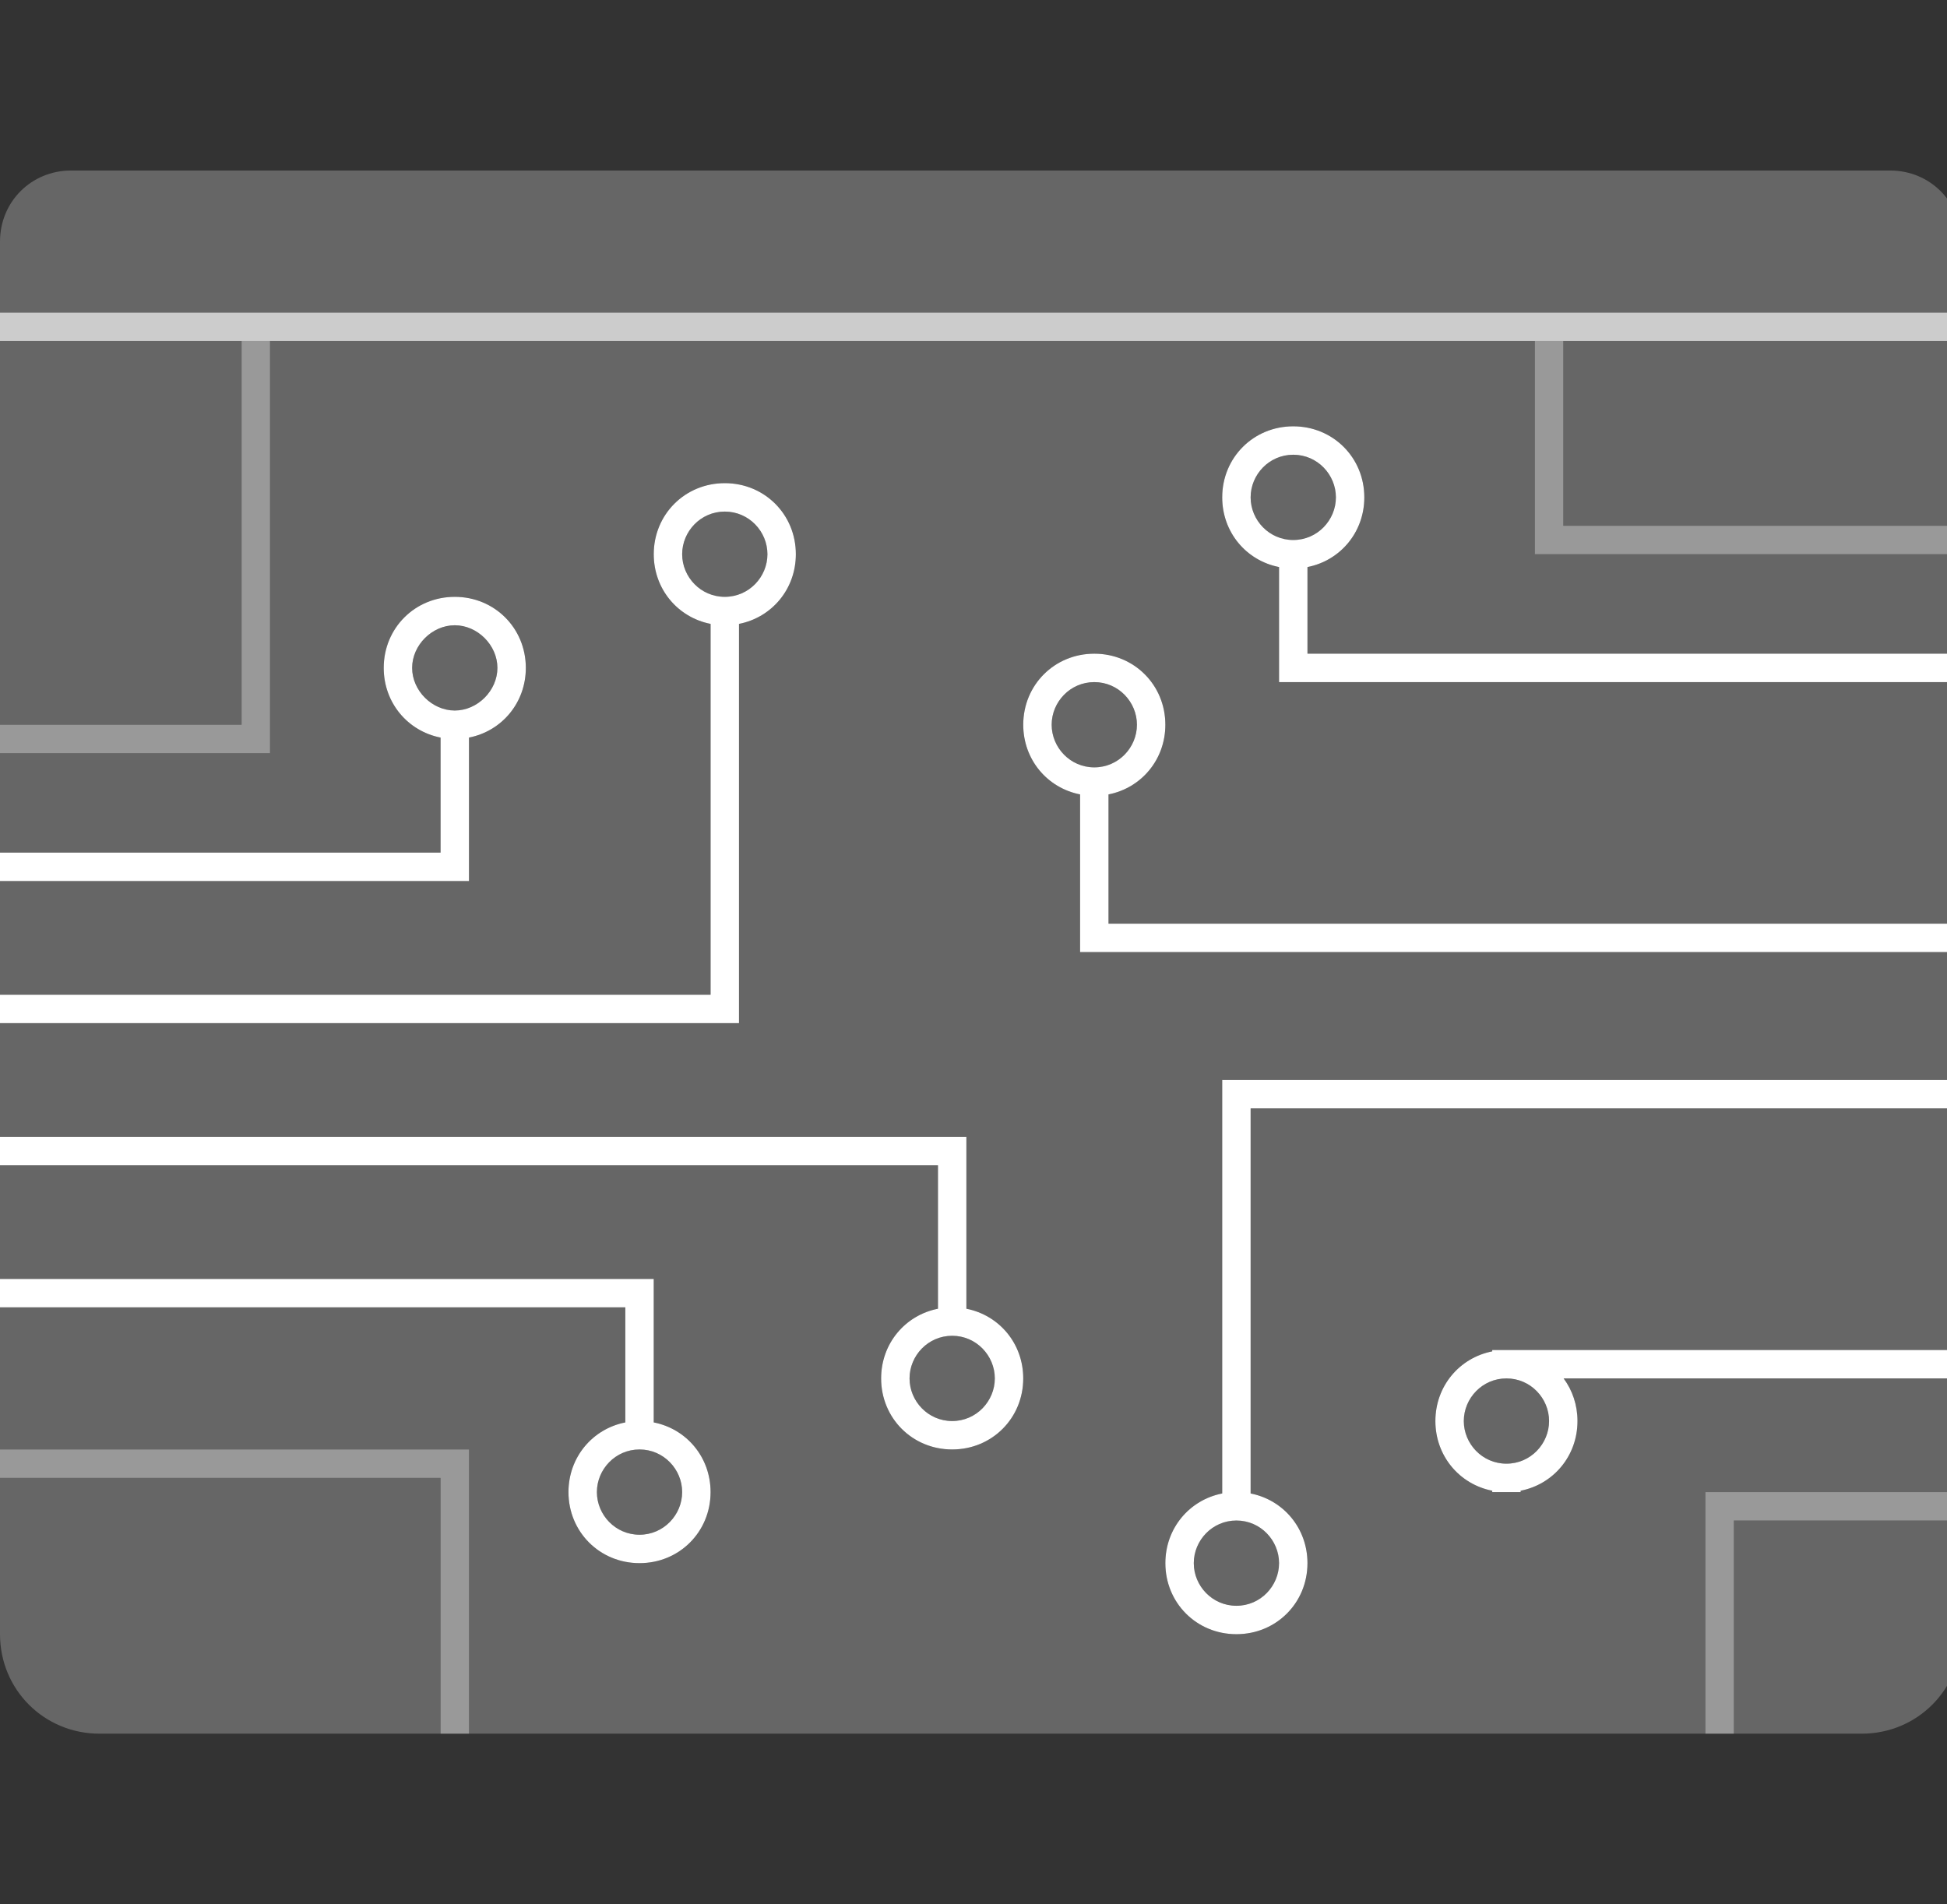<?xml version="1.0" encoding="UTF-8"?>
<svg width="137px" height="134px" viewBox="0 0 137 134" version="1.1" xmlns="http://www.w3.org/2000/svg" xmlns:xlink="http://www.w3.org/1999/xlink">
    <rect x="0" y="0" width="137" height="134" fill="#333333" stroke="none"/>
    <!-- Generator: Sketch 50.2 (55047) - http://www.bohemiancoding.com/sketch -->
    <title>advanced_placement_computer_science_p</title>
    <desc>Created with Sketch.</desc>
    <defs></defs>
    <g id="advanced_placement_computer_science_p" stroke="none" stroke-width="1" fill="none" fill-rule="evenodd">
        <path d="M0,24 L17,24 L17,51 L0,51 L0,24 Z M0,22 L0,17 C0,14.2 2.2,12 5,12 L133,12 C135.8,12 138,14.2 138,17 L138,22 L0,22 Z M138,24 L138,37 L110,37 L110,24 L138,24 Z M108,24 L108,39 L138,39 L138,46 L92,46 L92,39.904 C94.306,39.451 96,37.457 96,35 C96,32.2 93.8,30 91,30 C88.2,30 86,32.2 86,35 C86,37.457 87.694,39.451 90,39.904 L90,48 L138,48 L138,65 L78,65 L78,55.904 C80.306,55.451 82,53.457 82,51 C82,48.2 79.8,46 77,46 C74.2,46 72,48.2 72,51 C72,53.457 73.694,55.451 76,55.904 L76,67 L138,67 L138,76 L86,76 L86,105.096 C83.694,105.549 82,107.543 82,110 C82,112.8 84.2,115 87,115 C89.8,115 92,112.8 92,110 C92,107.543 90.306,105.549 88,105.096 L88,78 L138,78 L138,95 L105,95 L105,95.096 C102.694,95.549 101,97.543 101,100 C101,102.457 102.694,104.451 105,104.904 L105,105 L107,105 L107,104.904 C109.306,104.451 111,102.457 111,100 C111,98.866 110.639,97.831 110.024,97 L138,97 L138,105 L120,105 L120,122 L33,122 L33,102 L0,102 L0,92 L44,92 L44,100.096 C41.694,100.549 40,102.543 40,105 C40,107.8 42.2,110 45,110 C47.8,110 50,107.8 50,105 C50,102.543 48.306,100.549 46,100.096 L46,90 L0,90 L0,82 L66,82 L66,92.096 C63.694,92.549 62,94.543 62,97 C62,99.8 64.2,102 67,102 C69.8,102 72,99.8 72,97 C72,94.543 70.306,92.549 68,92.096 L68,80 L0,80 L0,72 L52,72 L52,43.904 C54.306,43.451 56,41.457 56,39 C56,36.2 53.8,34 51,34 C48.2,34 46,36.2 46,39 C46,41.457 47.694,43.451 50,43.904 L50,70 L0,70 L0,62 L33,62 L33,51.904 C35.306,51.451 37,49.457 37,47 C37,44.2 34.8,42 32,42 C29.2,42 27,44.2 27,47 C27,49.457 28.694,51.451 31,51.904 L31,60 L0,60 L0,53 L19,53 L19,24 L108,24 Z M31,122 L7,122 C3.1,122 0,118.9 0,115 L0,104 L31,104 L31,122 Z M122,122 L122,107 L138,107 L138,115 C138,118.9 134.9,122 131,122 L122,122 Z M45,102 C46.7,102 48,103.4 48,105 C48,106.6 46.7,108 45,108 C43.3,108 42,106.6 42,105 C42,103.4 43.3,102 45,102 Z M67,94 C68.7,94 70,95.4 70,97 C70,98.6 68.7,100 67,100 C65.3,100 64,98.6 64,97 C64,95.4 65.3,94 67,94 Z M77,48 C78.7,48 80,49.4 80,51 C80,52.6 78.7,54 77,54 C75.3,54 74,52.6 74,51 C74,49.4 75.3,48 77,48 Z M91,32 C92.7,32 94,33.4 94,35 C94,36.6 92.7,38 91,38 C89.3,38 88,36.6 88,35 C88,33.4 89.3,32 91,32 Z M32,44 C33.6,44 35,45.4 35,47 C35,48.6 33.6,50 32,50 C30.4,50 29,48.6 29,47 C29,45.4 30.4,44 32,44 Z M87,107 C88.7,107 90,108.4 90,110 C90,111.6 88.7,113 87,113 C85.3,113 84,111.6 84,110 C84,108.4 85.3,107 87,107 Z M51,36 C52.7,36 54,37.4 54,39 C54,40.6 52.7,42 51,42 C49.3,42 48,40.6 48,39 C48,37.4 49.3,36 51,36 Z M106,97 C107.7,97 109,98.4 109,100 C109,101.6 107.7,103 106,103 C104.3,103 103,101.6 103,100 C103,98.4 104.3,97 106,97 Z" id="Combined-Shape" fill="#FFFFFF" fill-rule="nonzero" opacity="0.25"></path>
        <polygon id="Shape" fill="#FFFFFF" fill-rule="nonzero" opacity="0.5" points="138 39 108 39 108 24 110 24 110 37 138 37"></polygon>
        <polygon id="Shape" fill="#FFFFFF" fill-rule="nonzero" opacity="0.5" points="122 122 120 122 120 105 138 105 138 107 122 107"></polygon>
        <polygon id="Shape" fill="#FFFFFF" fill-rule="nonzero" opacity="0.5" points="33 122 31 122 31 104 0 104 0 102 33 102"></polygon>
        <polygon id="Shape" fill="#FFFFFF" fill-rule="nonzero" opacity="0.5" points="19 53 0 53 0 51 17 51 17 24 19 24"></polygon>
        <rect id="Rectangle-path" fill="#FFFFFF" opacity="0.75" x="0" y="22" width="138" height="2"></rect>
        <path d="M105,104.904 C102.694,104.451 101,102.457 101,100 C101,97.543 102.694,95.549 105,95.096 L105,95 L138,95 L138,97 L110.024,97 C110.639,97.831 111,98.866 111,100 C111,102.457 109.306,104.451 107,104.904 L107,105 L105,105 L105,104.904 Z M50,43.904 C47.694,43.451 46,41.457 46,39 C46,36.2 48.2,34 51,34 C53.8,34 56,36.2 56,39 C56,41.457 54.306,43.451 52,43.904 L52,72 L0,72 L0,70 L50,70 L50,43.904 Z M86,105.096 L86,76 L138,76 L138,78 L88,78 L88,105.096 C90.306,105.549 92,107.543 92,110 C92,112.8 89.8,115 87,115 C84.2,115 82,112.8 82,110 C82,107.543 83.694,105.549 86,105.096 Z M31,51.904 C28.694,51.451 27,49.457 27,47 C27,44.2 29.2,42 32,42 C34.8,42 37,44.2 37,47 C37,49.457 35.306,51.451 33,51.904 L33,62 L0,62 L0,60 L31,60 L31,51.904 Z M90,39.904 C87.694,39.451 86,37.457 86,35 C86,32.2 88.2,30 91,30 C93.8,30 96,32.2 96,35 C96,37.457 94.306,39.451 92,39.904 L92,46 L138,46 L138,48 L90,48 L90,39.904 Z M76,55.904 C73.694,55.451 72,53.457 72,51 C72,48.2 74.2,46 77,46 C79.8,46 82,48.2 82,51 C82,53.457 80.306,55.451 78,55.904 L78,65 L138,65 L138,67 L76,67 L76,55.904 Z M66,92.096 L66,82 L0,82 L0,80 L68,80 L68,92.096 C70.306,92.549 72,94.543 72,97 C72,99.8 69.8,102 67,102 C64.2,102 62,99.8 62,97 C62,94.543 63.694,92.549 66,92.096 Z M44,100.096 L44,92 L0,92 L0,90 L46,90 L46,100.096 C48.306,100.549 50,102.543 50,105 C50,107.8 47.8,110 45,110 C42.2,110 40,107.8 40,105 C40,102.543 41.694,100.549 44,100.096 Z M45,102 C43.3,102 42,103.4 42,105 C42,106.6 43.3,108 45,108 C46.7,108 48,106.6 48,105 C48,103.4 46.7,102 45,102 Z M67,94 C65.3,94 64,95.4 64,97 C64,98.6 65.3,100 67,100 C68.7,100 70,98.6 70,97 C70,95.4 68.7,94 67,94 Z M77,48 C75.3,48 74,49.4 74,51 C74,52.6 75.3,54 77,54 C78.7,54 80,52.6 80,51 C80,49.4 78.7,48 77,48 Z M91,32 C89.3,32 88,33.4 88,35 C88,36.6 89.3,38 91,38 C92.7,38 94,36.6 94,35 C94,33.4 92.7,32 91,32 Z M32,44 C30.4,44 29,45.4 29,47 C29,48.6 30.4,50 32,50 C33.6,50 35,48.6 35,47 C35,45.4 33.6,44 32,44 Z M87,107 C85.3,107 84,108.4 84,110 C84,111.6 85.3,113 87,113 C88.7,113 90,111.6 90,110 C90,108.4 88.7,107 87,107 Z M51,36 C49.3,36 48,37.4 48,39 C48,40.6 49.3,42 51,42 C52.7,42 54,40.6 54,39 C54,37.4 52.7,36 51,36 Z M106,97 C104.3,97 103,98.4 103,100 C103,101.6 104.3,103 106,103 C107.7,103 109,101.6 109,100 C109,98.4 107.7,97 106,97 Z" id="Combined-Shape" fill="#FFFFFF"></path>
    </g>
</svg>